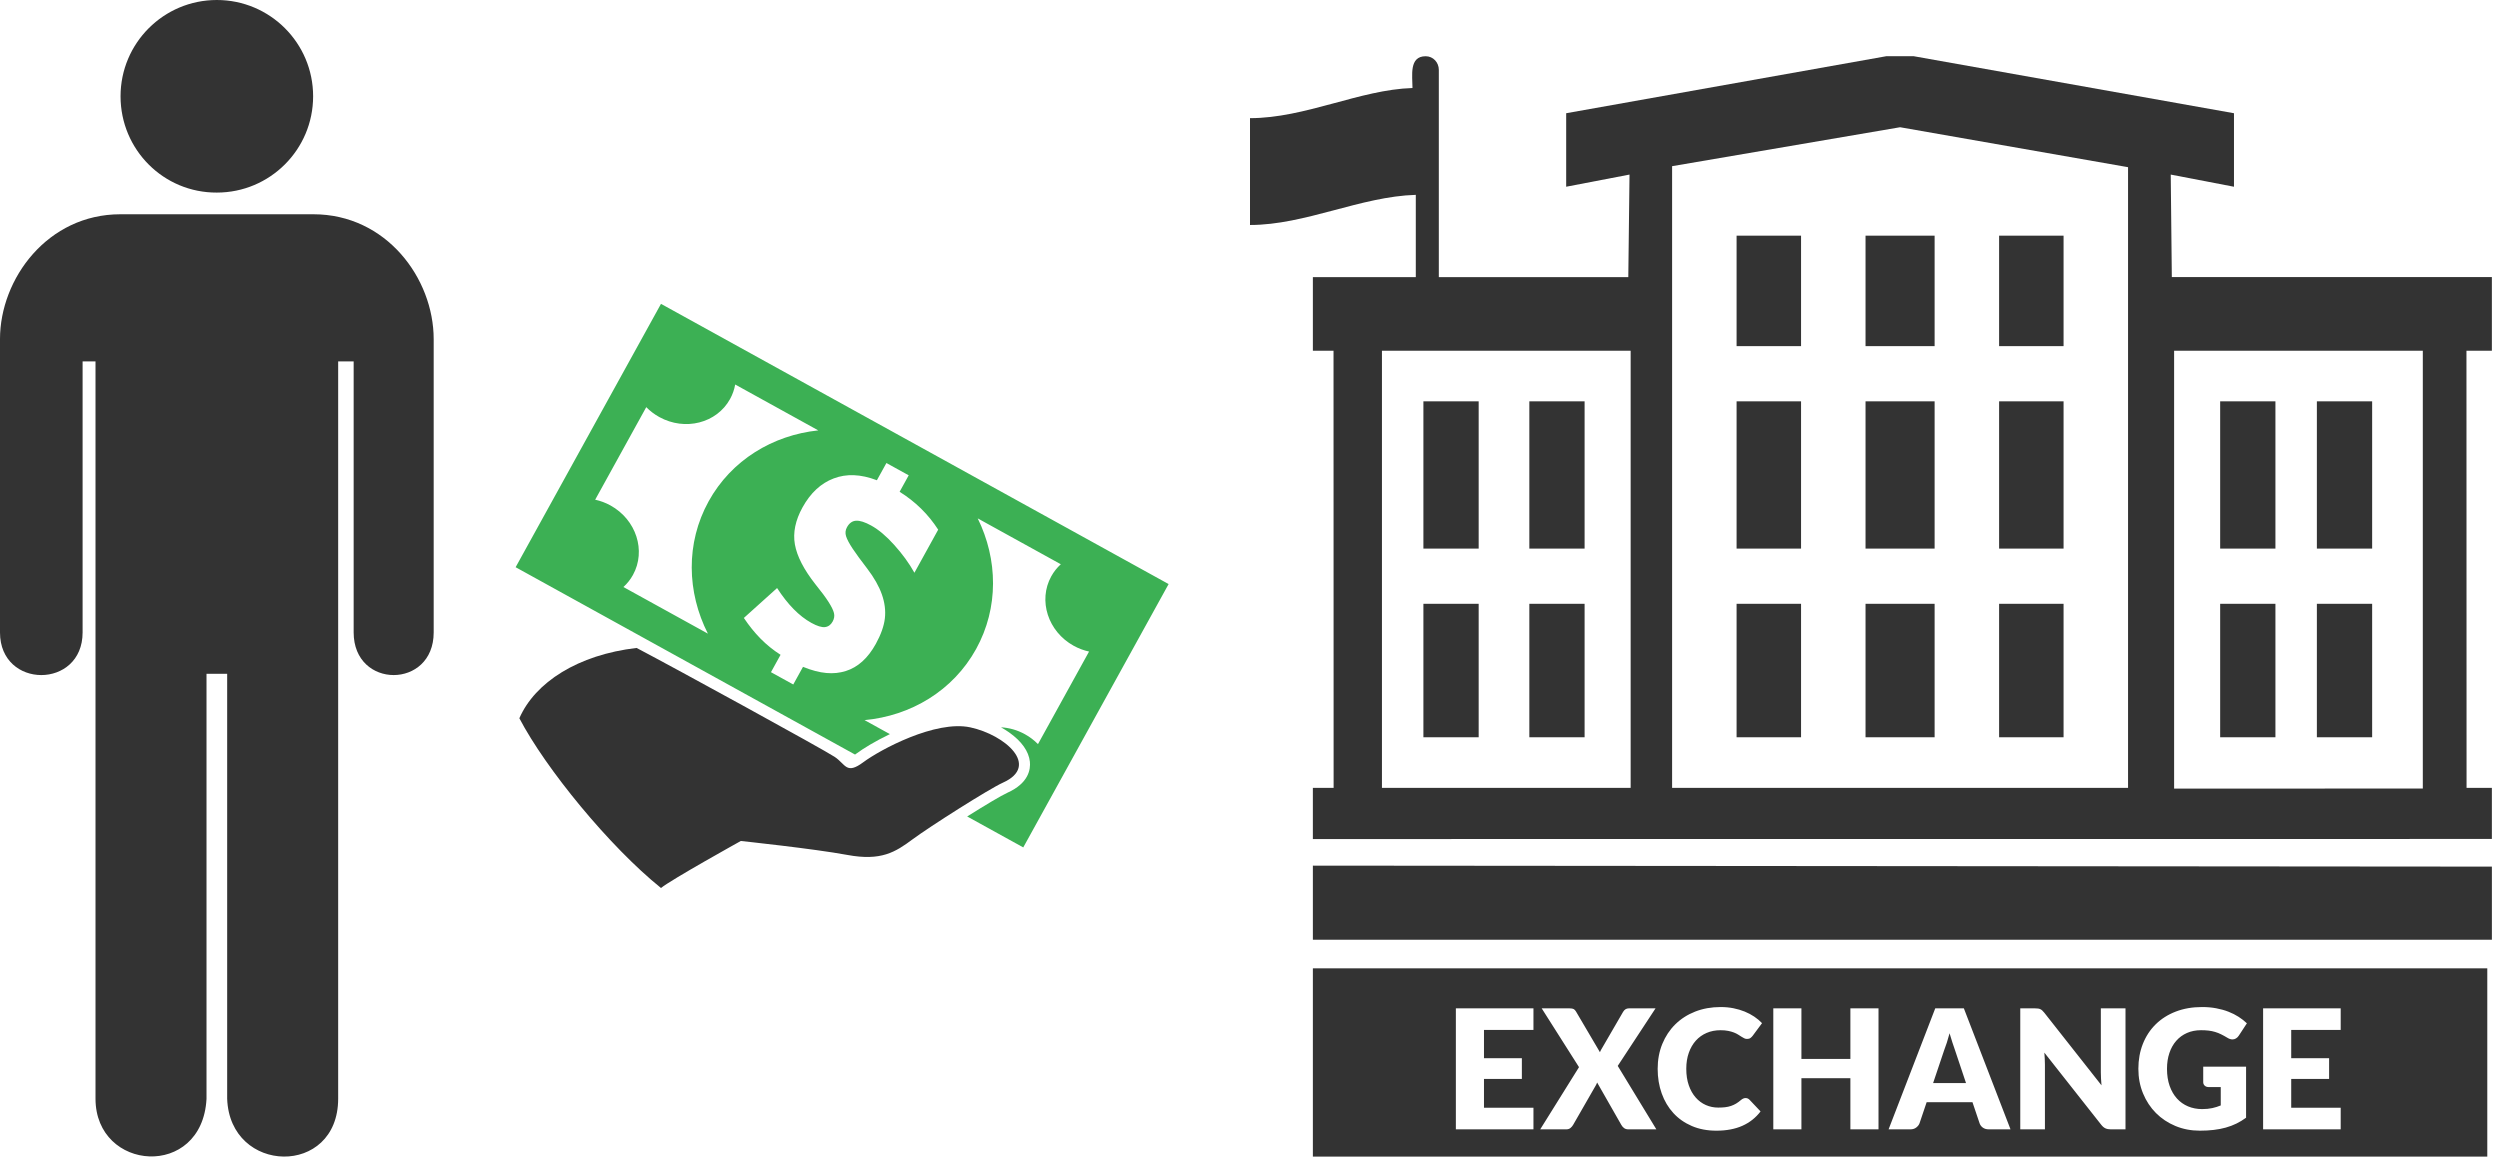 <?xml version="1.0" encoding="UTF-8" standalone="no"?>
<!-- Generator: Adobe Illustrator 16.0.0, SVG Export Plug-In . SVG Version: 6.00 Build 0)  -->

<svg
   xmlns:dc="http://purl.org/dc/elements/1.1/"
   xmlns:cc="http://creativecommons.org/ns#"
   xmlns:rdf="http://www.w3.org/1999/02/22-rdf-syntax-ns#"
   xmlns:svg="http://www.w3.org/2000/svg"
   xmlns="http://www.w3.org/2000/svg"
   xmlns:sodipodi="http://sodipodi.sourceforge.net/DTD/sodipodi-0.dtd"
   xmlns:inkscape="http://www.inkscape.org/namespaces/inkscape"
   version="1.1"
   id="Layer_1"
   x="0px"
   y="0px"
   viewBox="0 0 638.263 295.28"
   xml:space="preserve"
   inkscape:version="0.48.5 r10040"
   width="100%"
   height="100%"
   sodipodi:docname="send-to-exchange.svg"><defs
     id="defs59"><clipPath
       id="_clip1"><rect
         id="icon-only"
         x="0"
         y="0"
         width="1024"
         height="1024" /></clipPath></defs><sodipodi:namedview
     pagecolor="#ffffff"
     bordercolor="#666666"
     borderopacity="1"
     objecttolerance="10"
     gridtolerance="10"
     guidetolerance="10"
     inkscape:pageopacity="0"
     inkscape:pageshadow="2"
     inkscape:window-width="1680"
     inkscape:window-height="1035"
     id="namedview57"
     showgrid="false"
     inkscape:zoom="0.50136072"
     inkscape:cx="1002.0474"
     inkscape:cy="-257.86172"
     inkscape:window-x="-5"
     inkscape:window-y="-12"
     inkscape:window-maximized="1"
     inkscape:current-layer="Layer_1" /><g
     id="g3"><path
       fill="#333333"
       d="M554.201,44.572l0.277,26.172h81.711v18.798h-6.488l0.025,111.607h6.463v13.043l-301.008,0.021v-13.063   h5.299l-0.023-111.607h-5.273V70.747h80.531l0.309-26.178l-16.17,3.104V28.909l81.701-14.553h7.051l81.742,14.553v18.766   L554.201,44.572L554.201,44.572z M426.896,42.684v158.466h116.406V42.684l-58.201-10.2l-58.205,9.942V42.684z M618.557,89.542   h-63.494v111.797c32.92,0,29.395-0.023,63.494-0.023V89.542L618.557,89.542z M335.184,221.001l301.008,0.249v18.666H335.184   v-18.662V221.001z M416.314,89.542h-63.496v111.607h63.496V89.542z"
       id="path5" /><path
       fill="#333333"
       d="M361.461,76.878V49.746c-14.109,0.418-28.223,7.695-42.33,7.695c0-9.092,0-18.185,0-27.275   c14.109,0,28.035-7.277,41.484-7.695c0-3.122-0.934-8.113,3.361-8.113c1.93,0,3.363,1.584,3.363,3.485v59.038h-5.879V76.878z"
       id="path7" /><path
       fill="#333333"
       d="M476.281,60.173h17.637v28.196h-17.637V60.173L476.281,60.173z M443.359,60.173h16.459v28.196h-16.459   V60.173L443.359,60.173z M510.381,60.173h16.459v28.196h-16.459V60.173L510.381,60.173z M476.281,102.466h17.637v37.596h-17.637   V102.466L476.281,102.466z M476.281,154.159h17.637v34.068h-17.637V154.159L476.281,154.159z M443.359,102.466h16.459v37.596   h-16.459V102.466L443.359,102.466z M443.359,154.159h16.459v34.068h-16.459V154.159L443.359,154.159z M510.381,102.466h16.459   v37.596h-16.459V102.466L510.381,102.466z M510.381,154.159h16.459v34.068h-16.459V154.159L510.381,154.159z M566.818,102.466   h14.111v37.596h-14.111V102.466L566.818,102.466z M591.51,102.466h14.111v37.596H591.51V102.466L591.51,102.466z M363.402,102.466   h14.111v37.596h-14.111V102.466L363.402,102.466z M390.447,102.466h14.109v37.596h-14.109V102.466L390.447,102.466z    M363.402,154.159h14.111v34.068h-14.111V154.159L363.402,154.159z M390.447,154.159h14.109v34.068h-14.109V154.159   L390.447,154.159z M566.818,154.159h14.111v34.068h-14.111V154.159L566.818,154.159z M591.51,154.159h14.111v34.068H591.51V154.159   z"
       id="path9" /><path
       fill="#333333"
       d="M635.016,298.327H335.184v-51.11h299.834v51.11H635.016z M371.689,257.438v30.889h19.809v-5.513h-12.631   v-7.356h9.672v-5.299h-9.672v-7.208h12.631v-5.513H371.689z M393.227,288.327h6.674c0.422,0,0.773-0.117,1.055-0.35   c0.281-0.233,0.506-0.499,0.676-0.797l5.744-10.006c0.141-0.227,0.268-0.493,0.381-0.806l6.166,10.812   c0.17,0.313,0.396,0.581,0.686,0.806c0.287,0.227,0.666,0.341,1.129,0.341h7.137l-9.859-16.198l9.65-14.689h-6.844   c-0.605,0-1.084,0.299-1.436,0.89l-5.361,9.242c-0.115,0.184-0.217,0.362-0.309,0.531s-0.172,0.346-0.244,0.53l-6.123-10.408   c-0.168-0.283-0.361-0.484-0.582-0.605c-0.217-0.12-0.559-0.18-1.023-0.18h-7.137l9.523,15.009L393.227,288.327z M445.047,280.473   c-0.197,0.091-0.379,0.207-0.547,0.35c-0.426,0.368-0.844,0.674-1.258,0.922c-0.416,0.248-0.854,0.449-1.309,0.604   c-0.459,0.157-0.957,0.266-1.49,0.33c-0.537,0.062-1.129,0.093-1.773,0.093c-1.129,0-2.184-0.219-3.17-0.656   c-0.984-0.438-1.846-1.076-2.584-1.919c-0.74-0.841-1.326-1.874-1.754-3.104c-0.432-1.229-0.645-2.637-0.645-4.221   c0-1.51,0.213-2.873,0.645-4.089c0.428-1.217,1.027-2.25,1.793-3.106c0.768-0.854,1.688-1.512,2.758-1.971   c1.066-0.46,2.25-0.688,3.547-0.688c0.746,0,1.396,0.056,1.953,0.17c0.557,0.112,1.041,0.25,1.457,0.412   c0.414,0.162,0.773,0.339,1.076,0.531c0.303,0.191,0.582,0.368,0.834,0.53c0.256,0.162,0.494,0.302,0.721,0.413   c0.223,0.114,0.461,0.171,0.717,0.171c0.379,0,0.676-0.082,0.887-0.244c0.209-0.162,0.395-0.343,0.549-0.54l2.404-3.245   c-0.576-0.606-1.236-1.161-1.984-1.663c-0.746-0.502-1.563-0.933-2.447-1.294c-0.889-0.359-1.84-0.644-2.863-0.848   c-1.02-0.203-2.107-0.307-3.264-0.307c-2.377,0-4.551,0.389-6.521,1.164c-1.973,0.777-3.664,1.864-5.08,3.266   c-1.414,1.397-2.516,3.063-3.305,4.993c-0.787,1.929-1.182,4.044-1.182,6.347c0,2.261,0.344,4.358,1.033,6.286   c0.689,1.929,1.68,3.599,2.969,5.004c1.285,1.405,2.855,2.509,4.709,3.308c1.85,0.798,3.943,1.197,6.281,1.197   c2.549,0,4.754-0.414,6.619-1.24s3.418-2.055,4.656-3.678l-2.828-2.989c-0.154-0.155-0.318-0.266-0.484-0.33   c-0.17-0.063-0.34-0.094-0.51-0.094C445.449,280.333,445.244,280.38,445.047,280.473z M479.594,257.438h-7.18v12.911h-12.502   v-12.911h-7.178v30.889h7.178v-13.06h12.502v13.06h7.18V257.438z M501.385,257.438h-7.307l-11.91,30.889h5.576   c0.594,0,1.094-0.159,1.5-0.479c0.408-0.319,0.684-0.675,0.824-1.071l1.816-5.384h11.697l1.816,5.384   c0.156,0.452,0.434,0.823,0.834,1.113c0.402,0.289,0.912,0.436,1.529,0.436h5.535L501.385,257.438z M496.361,268.103   c0.209-0.538,0.434-1.172,0.674-1.908c0.238-0.733,0.471-1.532,0.699-2.396c0.238,0.849,0.48,1.636,0.727,2.362   c0.246,0.729,0.461,1.36,0.645,1.897l2.828,8.459h-8.402L496.361,268.103z M519.543,257.438h-3.758v30.889h6.295V271.77   c0-0.451-0.016-0.937-0.043-1.452c-0.029-0.516-0.066-1.043-0.105-1.578l14.508,18.401c0.352,0.451,0.717,0.762,1.098,0.934   c0.379,0.167,0.844,0.255,1.393,0.255h3.719V257.44h-6.295v16.345c0,0.495,0.014,1.021,0.045,1.578   c0.027,0.558,0.068,1.136,0.125,1.729l-14.611-18.549c-0.199-0.241-0.373-0.431-0.529-0.572c-0.156-0.141-0.316-0.251-0.486-0.327   c-0.17-0.079-0.357-0.132-0.57-0.159C520.113,257.453,519.852,257.438,519.543,257.438z M558.619,282.465   c-1.09-0.461-2.035-1.127-2.828-2.004c-0.795-0.877-1.418-1.95-1.869-3.222c-0.449-1.273-0.676-2.727-0.676-4.369   c0-1.482,0.205-2.829,0.613-4.036c0.406-1.21,0.988-2.244,1.742-3.105c0.754-0.862,1.664-1.53,2.734-2.004   c1.068-0.475,2.273-0.71,3.609-0.71c0.717,0,1.365,0.033,1.941,0.104c0.58,0.071,1.129,0.184,1.648,0.34   c0.52,0.155,1.029,0.356,1.529,0.604c0.502,0.246,1.031,0.54,1.596,0.881c0.451,0.281,0.887,0.424,1.311,0.424   c0.322,0,0.621-0.086,0.895-0.255c0.277-0.169,0.514-0.402,0.711-0.699l2.068-3.16c-0.619-0.593-1.322-1.144-2.109-1.651   c-0.791-0.51-1.658-0.946-2.611-1.315c-0.947-0.368-1.984-0.657-3.113-0.87c-1.127-0.213-2.328-0.316-3.609-0.316   c-2.477,0-4.723,0.389-6.727,1.164c-2.008,0.777-3.717,1.865-5.133,3.267c-1.414,1.396-2.5,3.063-3.264,4.992   c-0.758,1.929-1.139,4.044-1.139,6.347c0,2.262,0.396,4.359,1.193,6.286c0.797,1.929,1.895,3.599,3.293,5.004   s3.059,2.51,4.975,3.309c1.914,0.797,3.996,1.196,6.248,1.196c1.252,0,2.426-0.064,3.518-0.192s2.121-0.325,3.082-0.593   c0.963-0.269,1.875-0.61,2.725-1.027c0.852-0.419,1.672-0.915,2.463-1.495v-13.037h-10.941v3.942c0,0.369,0.127,0.672,0.381,0.912   c0.256,0.241,0.605,0.361,1.057,0.361h3.039v4.686c-0.678,0.284-1.395,0.509-2.152,0.677c-0.762,0.171-1.633,0.256-2.621,0.256   C560.906,283.153,559.711,282.923,558.619,282.465z M577.783,257.438v30.889h19.809v-5.513h-12.633v-7.356h9.672v-5.299h-9.672   v-7.208h12.633v-5.513H577.783z"
       id="path11" /></g><g
     id="g13"><path
       fill="#60965A"
       d="M218.706,192.352c1.71-1.275,4.79-3.154,8.489-4.928l-6.472-3.573c11.784-1.089,22.586-7.474,28.486-18.161   c5.817-10.54,5.556-22.884,0.408-33.343l21.213,11.709c-0.957,0.869-1.784,1.901-2.438,3.086   c-3.405,6.167-0.837,14.106,5.735,17.735c1.263,0.696,2.583,1.181,3.914,1.471L265,189.979c-0.955-0.973-2.066-1.832-3.331-2.528   c-1.958-1.082-4.05-1.652-6.11-1.767c0.733,0.41,1.434,0.849,2.087,1.311c3.185,2.253,5.012,4.839,5.289,7.477   c0.2,1.906-0.277,5.468-5.737,7.919c-1.525,0.685-5.779,3.237-10.271,6.057l14.317,7.901l37.11-67.235L168.753,77.575   l-37.11,67.237l86.654,47.832C218.422,192.556,218.557,192.461,218.706,192.352z M180.918,127.991   c-5.9,10.689-5.546,23.231-0.186,33.783l-21.57-11.904c0.958-0.872,1.785-1.904,2.438-3.089c3.403-6.165,0.835-14.104-5.736-17.735   c-1.263-0.697-2.581-1.182-3.911-1.469l13.042-23.631c0.952,0.973,2.065,1.83,3.33,2.527c6.572,3.629,14.659,1.569,18.063-4.596   c0.655-1.186,1.085-2.436,1.312-3.709l21.215,11.711C197.319,111.096,186.735,117.452,180.918,127.991z M205.011,170.249   l-2.486,4.504l-5.693-3.14l2.449-4.438c-3.745-2.385-6.694-5.423-9.371-9.408l8.484-7.635c2.724,4.209,5.639,7.173,8.747,8.891   c1.482,0.818,2.641,1.176,3.481,1.079c0.839-0.1,1.489-0.567,1.953-1.409c0.403-0.727,0.519-1.449,0.346-2.166   s-0.636-1.662-1.385-2.84c-0.752-1.176-1.865-2.68-3.346-4.504c-2.967-3.77-4.714-7.163-5.25-10.182   c-0.531-3.015,0.127-6.16,1.942-9.45c2.049-3.712,4.713-6.175,7.967-7.404c3.248-1.232,6.841-1.124,11.026,0.467l2.432-4.401   l5.691,3.139l-2.321,4.206c4.018,2.503,7.3,5.728,9.848,9.671l-6.069,11.001c-1.352-2.446-3.125-4.846-5.16-7.108   c-2.036-2.261-3.973-3.898-5.88-4.949c-1.573-0.869-2.851-1.28-3.832-1.231c-0.979,0.05-1.763,0.603-2.348,1.665   c-0.404,0.729-0.479,1.493-0.232,2.294c0.248,0.798,0.81,1.857,1.685,3.178c0.879,1.322,2.112,3.009,3.704,5.07   c1.779,2.335,3.031,4.55,3.761,6.638c0.73,2.088,0.983,4.116,0.758,6.08c-0.227,1.965-0.998,4.138-2.313,6.526   c-2.013,3.642-4.566,5.951-7.662,6.923C212.846,172.283,209.418,172.048,205.011,170.249z"
       id="path15"
       style="fill:#3cb054;fill-opacity:1" /><path
       fill="#333333"
       d="M256.039,199.82c-3.472,1.557-18.726,11.248-23.076,14.481c-4.354,3.236-8.004,5.573-16.624,3.97   c-8.617-1.6-27.207-3.563-27.207-3.563s-17.936,9.958-20.376,12.005c-13.146-10.585-29.433-30.488-36.162-43.339   c4.023-9.199,14.979-16.207,29.936-17.95c9.834,5.155,47.744,25.931,50.573,27.816c2.828,1.885,2.932,4.607,7.283,1.372   c4.353-3.238,18.462-10.818,27.338-8.913C256.601,187.606,265.626,195.516,256.039,199.82z"
       id="path17" /></g><g
     id="g19"><path
       fill="#333333"
       d="M79.942,24.585C79.942,11.007,68.935,0,55.359,0C41.782,0,30.776,11.007,30.776,24.585   c0,13.642,11.006,24.648,24.583,24.582C68.935,49.167,79.941,38.16,79.942,24.585z"
       id="path21" /><g
       id="g23"><path
         fill="#333333"
         d="M-0.001,86.603v74.87c0,14.501,21.09,14.501,21.09,0V92.27h3.295v188.228    c0,18.652,27.22,20.629,28.34,0.068V172.019h0.66h4.613v108.479c0.657,19.377,28.339,20.037,28.339,0V92.27h3.954v69.202    c0,14.501,20.432,14.501,20.432,0v-74.87c0-15.553-12.128-31.898-30.714-31.898H55.359H30.71    C12.189,54.704-0.003,71.116-0.001,86.603z"
         id="path25" /></g></g><g
     id="g27" /><g
     id="g29" /><g
     id="g31" /><g
     id="g33" /><g
     id="g35" /><g
     id="g37" /><g
     id="g39" /><g
     id="g41" /><g
     id="g43" /><g
     id="g45" /><g
     id="g47" /><g
     id="g49" /><g
     id="g51" /><g
     id="g53" /><g
     id="g55" /></svg>